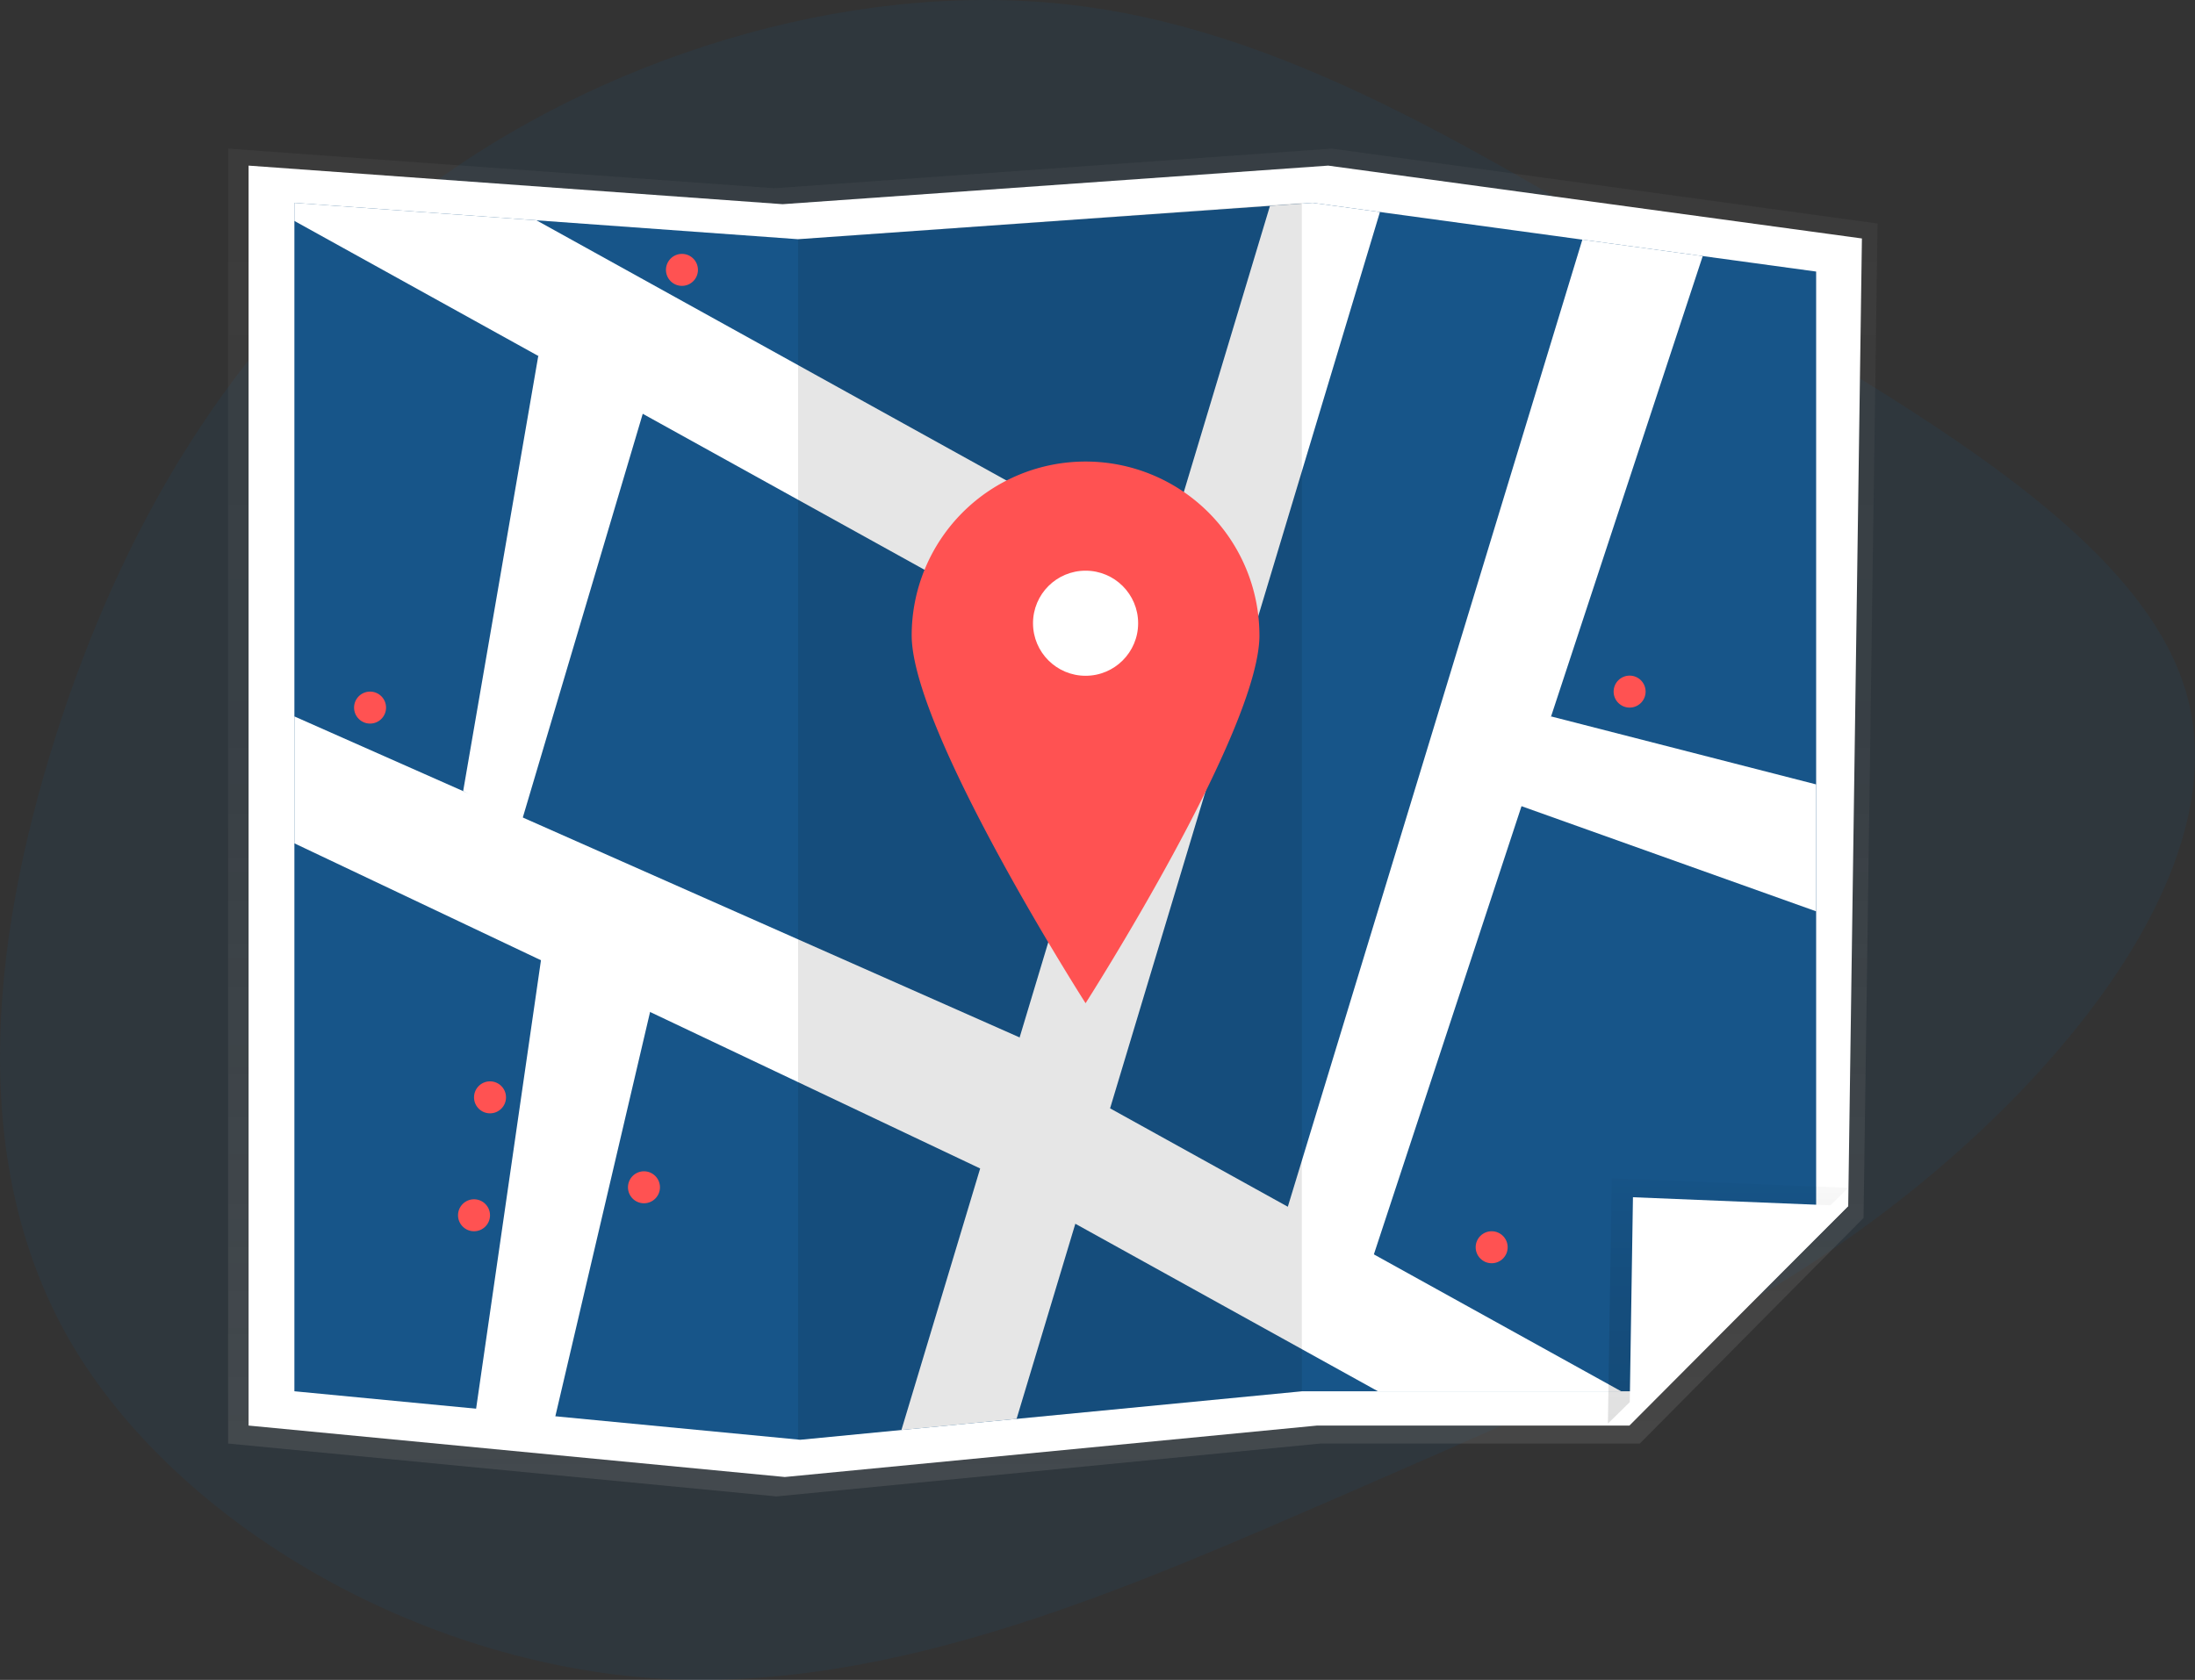 <svg xmlns="http://www.w3.org/2000/svg" xmlns:xlink="http://www.w3.org/1999/xlink" width="573.089" height="438.719" viewBox="0 0 573.089 438.719"><rect x="0" y="0" width="573.089" height="438.719" fill="#333333" stroke="none"/><defs><linearGradient id="a" x1="0.5" y1="1" x2="0.5" gradientUnits="objectBoundingBox"><stop offset="0" stop-color="gray" stop-opacity="0.251"/><stop offset="0.535" stop-color="gray" stop-opacity="0.122"/><stop offset="1" stop-color="gray" stop-opacity="0.102"/></linearGradient><clipPath id="b"><path d="M569.671,450.335H483.759L352.709,463,220.644,450.335V139.96l131.517,9.5,134.357-9.5,131.436,17.947V401.774Z" transform="translate(-220.644 -139.96)" fill="#175589"/></clipPath><linearGradient id="c" x1="0.5" y1="1" x2="0.5" gradientUnits="objectBoundingBox"><stop offset="0" stop-opacity="0.122"/><stop offset="0.551" stop-opacity="0.09"/><stop offset="1" stop-opacity="0.02"/></linearGradient></defs><g transform="translate(-18.377 21.22)"><path d="M366.988.5c55.95,33.2,117.156,66.7,128.421,108.723s-27.036,92.582-70.97,128.213c-43.558,35.327-92.749,55.427-148.323,79.791C220.542,341.281,158.585,369.3,96.252,365.645c-62.333-3.959-125.417-39.9-153.58-88.014C-85.115,229.513-77.605,169.213-59.581,114.7-41.557,60.491-12.268,12.068,34.294-22.65c46.187-34.718,110.4-55.123,167.849-49.032S311.038-32.7,366.988.5Z" transform="translate(94.067 51.531)" fill="rgba(23,85,137,0.12)"/><g transform="translate(77.934 17.593)"><path d="M491.537,443.1h-83.4L266.1,456.906,122.951,443.1v-338.2L265.5,115.26l145.63-10.353L553.6,124.462l-3.657,259.712Z" transform="translate(-122.951 -104.907)" fill="url(#a)"/><path d="M493.713,442.467H412.141L273.2,455.9,133.19,442.467V113.412l139.433,10.073,142.444-10.073,139.347,19.027-3.577,252.693Z" transform="translate(-127.845 -108.972)" fill="#fff"/><path d="M505.121,442.41H419.21L288.16,455.079,156.1,442.41V132.035l131.517,9.5,134.357-9.5,131.436,17.947V393.849Z" transform="translate(-138.794 -117.874)" fill="#175589"/><g transform="translate(17.301 14.161)" clip-path="url(#b)"><path d="M596.142,472.479,294.451,305.409l76.63-254.6L345,40.465,307.865,163.85,11.989,0,0,28.525,298.794,193.99,230.578,420.637l26.079,10.342,28.722-95.429L584.152,501Z" transform="translate(-81.48 -68.922)" fill="#fff"/></g><path d="M813.083,684.143l1.011-64.067,61.736,2.49Z" transform="translate(-452.839 -351.161)" fill="url(#c)"/><path d="M156.1,388.993l189.353,83.838,12.584,26.085L345.5,511.966,156.1,422.137Z" transform="translate(-138.794 -240.702)" fill="#fff"/><path d="M823.856,688.674l.92-59.119,56.2,2.3Z" transform="translate(-457.988 -355.692)" fill="#fff"/><path d="M648.951,409.947l79.008-259.5,31.429,4.291L670.875,423.519Z" transform="translate(-374.383 -126.677)" fill="#fff"/><path d="M408.047,455.079,539.564,442.41V132.035l-131.517,9.5" transform="translate(-259.229 -117.874)" opacity="0.1"/><path d="M620.208,314.79c0,25.071-45.395,96.069-45.395,96.069s-45.4-71-45.4-96.069a45.395,45.395,0,1,1,90.79,0Z" transform="translate(-350.939 -187.67)" fill="#ff5252"/><circle cx="13.724" cy="13.724" r="13.724" transform="translate(210.15 110.229)" fill="#fff"/><path d="M770.464,388.993l69.2,17.756v33.144l-84.712-30.239Z" transform="translate(-425.051 -240.702)" fill="#fff"/><path d="M263.429,508.876l-17.478,120.89,19.836,4.176,26.13-111.555-.031-15.811Z" transform="translate(-181.746 -296.907)" fill="#fff"/><path d="M260.125,208.611,240.514,322.264l15.185,8.2,36.2-121.885Z" transform="translate(-179.147 -154.461)" fill="#fff"/><circle cx="4.176" cy="4.176" r="4.176" transform="translate(114.317 27.493)" fill="#ff5252"/><circle cx="4.176" cy="4.176" r="4.176" transform="translate(64.205 243.598)" fill="#ff5252"/><circle cx="4.176" cy="4.176" r="4.176" transform="translate(60.029 274.396)" fill="#ff5252"/><circle cx="4.176" cy="4.176" r="4.176" transform="translate(104.399 267.088)" fill="#ff5252"/><circle cx="4.176" cy="4.176" r="4.176" transform="translate(32.886 141.809)" fill="#ff5252"/><circle cx="4.176" cy="4.176" r="4.176" transform="translate(361.741 137.633)" fill="#ff5252"/><circle cx="4.176" cy="4.176" r="4.176" transform="translate(325.724 282.748)" fill="#ff5252"/></g></g></svg>